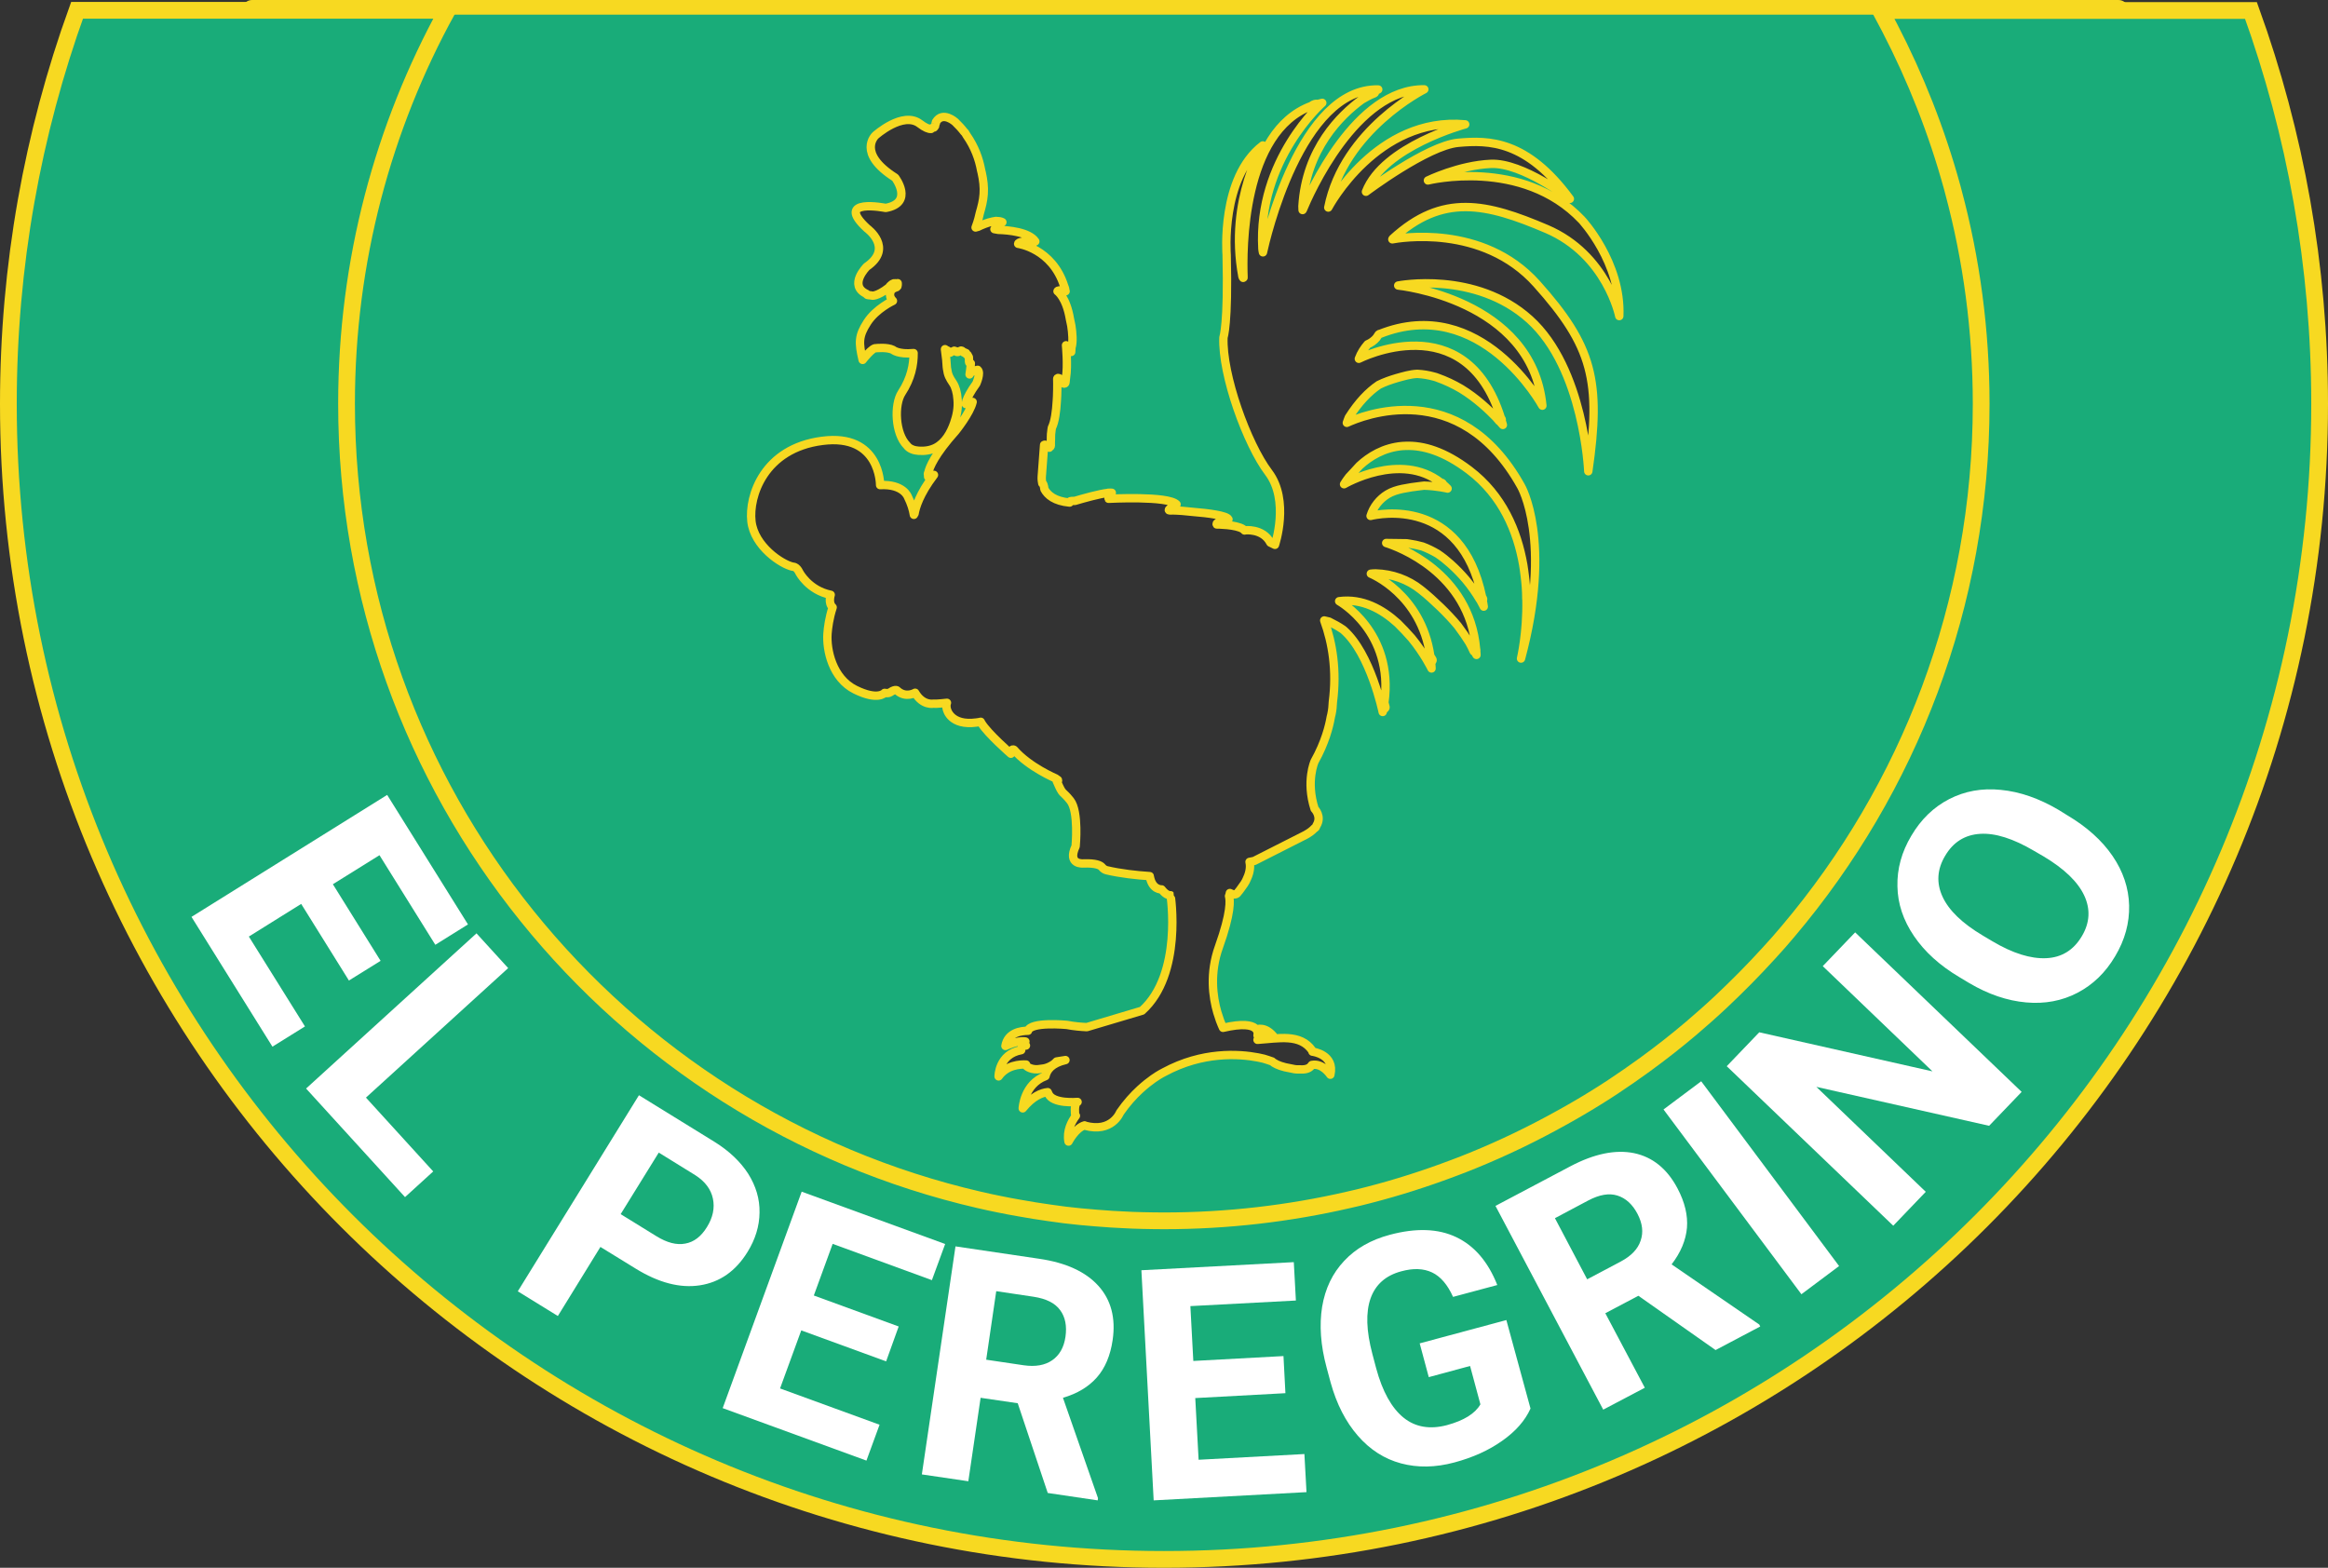 <!-- Generator: Adobe Illustrator 25.0.0, SVG Export Plug-In  -->
<svg version="1.1" xmlns="http://www.w3.org/2000/svg" xmlns:xlink="http://www.w3.org/1999/xlink" x="0px" y="0px" width="1668px"
	 height="1123.4px" viewBox="0 0 1668 1123.4" style="overflow:visible;enable-background:new 0 0 1668 1123.4;"
	 xml:space="preserve">
<rect x="0" y="0" width="1668" height="1123.4" fill="#333333" stroke="none"/>
<style type="text/css">
	.st0{fill:#19AC79;stroke:#F7D921;stroke-width:15;stroke-linejoin:round;stroke-miterlimit:10;}
	.st1{fill:#19AC79;stroke:#F7D921;stroke-width:6;stroke-linejoin:round;stroke-miterlimit:10;}
	.st2{fill:#19AC79;stroke:#F7D921;stroke-width:12;stroke-miterlimit:10;}
	.st3{fill:#FFFFFF;}
</style>
<defs>
</defs>
<rect x="180.7" y="7.5" class="st0" width="1337.1" height="44.3"/>
<g>
	<path class="st1" d="M243.9,7.5l-46.3,258.6l43.7,342.4l140.1,270l892,16.7l157.1-338.1l60.4-304.7L1389.4,7.5H243.9z
		 M1160.2,226.5c0,0-8.8-43.9-52-62.4c-43.1-18.4-74.6-25.9-110.4,7l-0.2,0.4c4.3-0.8,64.6-11.5,103.4,31.8
		c40.2,44.9,46.3,69.7,37,134.4c0,0-3-73.6-42-108.8s-94.2-24.3-94.2-24.3s95.8,9.6,103.3,86.1c0,0-43.9-80.5-116.7-51.3
		c0,0,0,0,0-0.1c-0.2,0.1-0.4,0.3-0.6,0.4c-0.5,0.8-1,1.6-1.6,2.4c-1.7,2-3.9,3.6-6.3,4.6c-2.5,2.9-4.8,6.3-6.3,10.4
		c0,0,76.3-39.1,101.8,42.5c0.1,0.2,0.3,0.3,0.4,0.5c0.3,0.4,0.3,0.9,0.1,1.3c0.3,1,0.6,2,0.9,3.1c0,0-0.7-0.9-2.1-2.4
		c-0.2,0-0.3-0.2-0.5-0.3c-0.8-0.9-1.5-1.8-2.3-2.7c-5.2-5.4-14-13.8-25-20.5c-5.4-3.2-11.2-5.9-17.1-8c-0.7-0.3-1.4-0.5-2.2-0.7
		c-3.9-1.1-8-1.8-12.1-2c0,0-0.1,0-0.1,0c-4.9,0.2-9.8,1.7-14.5,3c-4.4,1.3-8.8,2.8-13,4.9c-7.4,5-14.6,12.5-21.5,23.4
		c-0.5,1.3-1,2.5-1.4,3.8c10.3-4.8,80.6-34,124.8,45.4c0,0,22.8,38.7,0,123.5c0,0,4.4-18.3,3.9-42.4c-0.1-0.1-0.1-0.3-0.1-0.5
		c0-5.5-0.4-10.9-1.1-16.3c-0.3-2.7-0.7-5.3-1.1-7.9c-4.2-24.1-14.8-49.8-38.7-67.9c-17.8-13.5-33-17.9-45.6-17.4
		c-0.7,0-1.4,0.1-2.2,0.1c-13.5,1.1-23.8,7.6-30.8,14.1c-0.1,0.1-0.1,0.2-0.2,0.2c-2.4,2.6-4.8,5.3-7.3,7.9
		c-2.4,3.1-3.6,5.2-3.6,5.2s40.4-23.8,69.4-1.1c0.1,0,0.3,0,0.4,0c0.7,0.1,1,0.6,1.1,1.1c1.1,0.9,2.2,2,3.3,3.1
		c0,0-7.4-1.8-16.8-2.1c-0.9,0.1-1.8,0.2-2.6,0.3c-4.3,0.5-8.6,1.1-12.9,2c-3.8,0.8-7.5,1.9-10.8,3.9c-5.7,3.5-10.1,9-12.1,15.5
		c5.7-1.4,64.9-13.8,79.9,58.1c0.2,0.3,0.4,0.7,0.6,1c0.3,0.5,0.2,1-0.2,1.3c0.3,1.5,0.6,3,0.8,4.6c0,0-0.8-1.7-2.3-4.4
		c-0.1-0.1-0.2-0.2-0.3-0.4c-3-5.1-6.4-9.9-10.2-14.5c-3.4-4-7.1-7.8-11-11.3c-2.9-2.6-6-5.1-9.3-7.3c-3.4-2-7-3.8-10.8-5.2
		c-3.1-0.9-6.2-1.5-9.4-2c-0.7-0.1-1.3-0.2-2-0.3l-14.6-0.2c8,2.5,59.6,21,64.4,76.1c0,0.1,0.1,0.1,0.1,0.2c0.1,0.3,0.1,0.7,0,0.9
		c0.1,1,0.1,2,0.2,3c0,0-0.4-0.8-1.2-2.2c-0.4,0-0.7-0.1-0.9-0.6c-0.9-2.1-2-4.2-3.1-6.2c-2.1-3.4-4.9-7.5-8.2-11.9
		c-3.8-4.6-7.9-8.9-12.2-13.1c-4.6-4.4-9.3-8.8-14.3-12.7c-9.1-7.3-20.6-11.4-32.2-11.7c-1.2,0-2.4,0-3.6,0.2c0,0,36.1,14.5,42.6,59
		c0.5,0.8,1,1.6,1.5,2.4c0.5,0.9-0.3,1.7-1,1.7c0.2,1.6,0.3,3.1,0.4,4.8c0,0-5.1-10.6-14.3-21.8c-3.2-3.6-6.5-7.2-10-10.6
		c-11-10-25.2-18-41.9-15.8c0,0,39.4,21.9,32.4,72.7c0.3,1,0.5,2.1,0.8,3.1c0.2,1-0.8,1.6-1.5,1.3c-0.1,0.8-0.3,1.5-0.5,2.3
		c0,0-8.6-41.8-28.1-58.8c-0.1-0.1-0.3-0.2-0.4-0.3c-3.2-2.2-6.5-4-10-5.7c-1.1-0.3-2.3-0.6-3.4-0.8c5.9,16.2,9.1,35.8,6.2,58.4
		c-0.1,2.9-0.4,5.9-1,8.7c-0.1,0.7-0.3,1.4-0.5,2.1c-1.1,6.5-4,18.2-11.6,31.8c0,0-6.4,14.1,0,34c0,0,5.4,5.4,1.4,11.9
		c-0.2,0.5-0.5,1-0.7,1.5c-0.2,0.3-0.5,0.5-0.8,0.5c-1.4,1.6-3.5,3.2-6.4,4.8l-36.7,18.6l0,0c0,0,0,0,0,0s-1.6,0.4-3.4,0.7
		c0.5,2.1,0.8,6.4-1.8,11.9c-0.5,1.3-1.2,2.6-2,3.8c-0.9,1.3-1.8,2.5-2.7,3.8c-0.6,0.8-1.2,1.7-1.9,2.4c-0.3,0.6-1,1.3-2.2,1.4
		c-0.3,0.1-0.7,0-1-0.1c-0.7-0.1-1.5-0.4-2.5-0.9c0,0-0.1,1.1-0.6,2.2c0.8,2.8,1.6,11.7-7.2,36.3c-6.8,18.8-4.4,36-1.2,47
		c0.6,2,1.3,3.9,1.9,5.8c0.9,2.4,1.7,4.2,2.2,5.3c28.3-6.6,24.7,5.4,24.7,5.4c0.1,0.3,0.2,0.5,0.3,0.7c0,0,0,0,0,0
		c0-0.5,0.1-3.7-1.1-4.9c0,0,6.3-3,13,5.8c0,0-7.6-2.2-11.8-0.9c1,0.3,0.9,2-0.2,2.2c-0.1,0.2-0.2,0.3-0.2,0.3
		c15.1-1,30.7-4.6,39.2,7.7c0,0,0.1,0.3,0.2,0.8c0.4,0,16.1,2.1,12.8,16.5c0,0-5.5-8.5-13.2-7c-0.1,0.1-0.1,0.1-0.2,0.2
		c-1.2,1.9-3.5,3.2-7.7,3c-0.2,0-0.4,0-0.6,0c-0.5,0-1,0-1.5,0c-1.7,0-3.4-0.3-5-0.7c-6.2-1-9.7-2.5-11.7-3.7c0,0,0,0,0,0l0,0
		c-0.5-0.3-1-0.6-1.3-0.9c-0.2-0.1-0.3-0.2-0.5-0.4c-2-0.7-4-1.4-6.1-2c-1.2-0.3-2.6-0.6-4.1-0.9c0,0,0,0,0,0l0,0
		c-13.7-2.6-39.7-4.3-67.1,10.5c0,0-3.2,1.5-7.9,4.8v0c0,0,0,0,0,0c-2.7,1.9-5.9,4.4-9.4,7.6v0c0,0,0,0,0,0
		c-4.7,4.3-9.7,9.8-14.4,16.6c0,0-5.8,14.8-25.2,9.4l-0.2-0.2c-6.6,2-11.5,11.6-11.5,11.6c-1.4-7.5,2-14.1,5.3-18.5l-0.5-0.5
		c0,0-1.2-7.8,1.7-9.4c0,0,0,0,0,0c-0.2,0-17.8,1.7-20.9-5.9c0,0-0.2-0.4-0.5-1.1c-4.3,0.4-10.8,2.9-17.9,11.6
		c0,0,0.8-17.3,16.3-23.1c1-4.6,4.7-9.3,14.3-11.5l-6.3,1c-0.3,0.3-0.6,0.6-0.9,0.9c-0.7,0.7-1.5,1.3-2.4,1.8
		c-1.8,1.1-3.7,1.9-5.8,2.3c-0.7,0.1-1.5,0.2-2.2,0.3c-6.7,1.3-10.2-1.9-10.2-1.9l-0.4-1.2c-4.3-0.2-13.9,0.3-19.7,8.5
		c0,0,0-15.9,16.2-18.8c0.2-4.4,3.4-3.3,3.4-3.3c-0.2-0.3-0.3-0.6-0.4-0.9c-0.3-0.4-0.4-1.1-0.1-1.5c0-0.2,0.1-0.3,0.1-0.5
		c-5.7-1-14.3,3.2-14.3,3.2c1.6-9.6,11.3-10.9,16.2-10.9c1.7-6.7,27.8-4.2,27.8-4.2c5.2,1,10,1.4,14.3,1.6l39.6-11.8
		c29.2-26.2,20.5-82.6,20.4-82.7c-1.5,0.1-3.7-0.7-6.4-4.2c0,0-6.6,0.5-8.4-8.9c0-0.2-0.1-0.4-0.1-0.6c-9.3-0.6-21.1-1.9-30.8-4.2
		c-1.4-0.3-2.6-1.2-3.5-2.3c-1.1-1.3-4.2-2.9-13.2-2.6c0,0-11.9,1.2-5.6-12.3c0,0,2.4-24.9-3.8-32.7c-6.2-7.8-5-3-9.8-14.2l1-0.2
		c0-0.1-0.1-0.3-0.1-0.4c-1-0.6-1.4-1-1.5-1.1l0,0c0,0-19.2-8.1-29.9-20.5c0,0-2-1.5-2.3,2.8c0,0-16.5-14.4-21-21.8
		c-0.2-0.3-0.4-0.6-0.6-1.1c-0.9,0.2-1.8,0.4-2.9,0.5c-18.7,2.6-21.3-9.3-21.3-9.3s-0.9-2.5,0-4.8c0,0-7.5,0.9-9.5,0.6
		c0,0-7.8,1.7-13.3-7.8c0,0-6.6,4-12.7-1.4c0,0-0.9-1.7-4.9,0.9c0,0-1.2,1.2-4.3,0.6c0,0-4.6,5.8-21-2.3
		c-16.4-8.1-20.7-28.5-19.9-40.1c0.3-4.2,1.2-11.3,3.7-18.9c-3.4-3.1-1.4-9-1.4-9c-15.9-3.2-22.5-16.1-22.5-16.1c-2-4.3-4.6-4-4.6-4
		c-8.1-1.7-27.7-14.7-29.7-32.6c-2-17.9,8.9-52.2,50.7-57.6c41.8-5.5,41.5,31.7,41.5,31.7c16.7-0.9,19.9,8.4,19.9,8.4
		c2.4,4.8,3.7,9.1,4.3,12.9c0-0.3,0.2-0.7,0.5-0.9c0.7-4.2,3.4-13.9,13.9-27.7c0,0-0.1,0-0.4,0c-0.1,0.1-0.3,0.1-0.5,0.1
		c-0.6,0.1-1.2,0.1-1.9,0.2c-0.6,0.2-1.1,0.5-1.4,1c0,0-0.1-0.5-0.1-1.5c-0.1-0.2-0.1-0.3-0.1-0.5c0-0.3,0.1-0.6,0.3-0.8
		c0,0,0,0,0,0c0.9-4.1,4.6-13.2,19.6-30c0,0,10.4-12.9,12.2-20.8c0,0-0.5,0-1.2,0.1c-0.5,0.1-1,0.2-1.5,0.4c0,0,0,0-0.1,0
		c-0.2,0.1-0.4,0.2-0.6,0.1c-0.1,0-0.2,0-0.3,0c0,0,0,0,0,0c-0.5,0.2-1,0.5-1.2,0.9c0,0,0-0.6,0.4-1.9c0-0.1,0-0.2,0-0.3
		c0-0.1,0.1-0.3,0.2-0.4c0.8-2.3,2.7-6.2,6.9-12c0,0,3.5-7.8,1-9.9c0,0-4.8,0.8-5.8,3.3c0,0,0.8-4.8,0.9-7.9c-0.1,0-0.1,0-0.2,0
		c-0.6,0-1.1-0.5-1.1-1.1c0-1,0-2.1-0.1-3.1c0-0.1,0-0.1,0-0.2c-0.3-0.6-0.6-1.2-0.9-1.7c-0.3,0-0.5-0.1-0.8-0.3
		c-0.2-0.2-0.4-0.6-0.3-1c-0.5-0.4-1.1-0.6-1.7-0.4c0,0-0.7-1.3-1.9-1.4c-0.3,0.2-0.7,0.3-1.1,0.4c0,0-1.6,1.5-2.8,0c0,0,0,0,0,0
		c0,0-0.6,0-1-0.3c-0.1,0-0.1,0-0.2,0.1c-0.1,0.1-0.2,0.1-0.4,0.2c0,0,0,0,0,0c-0.6,0.3-1.1,0.4-1.6,0.4c0,0.2-0.1,0.4-0.3,0.5
		c-0.4,0.4-1.2,0.5-1.6,0c-0.3-0.4-0.6-0.9-0.7-1.3c-0.1-0.1-0.2-0.1-0.3-0.1c-0.4-0.2-1-0.5-1.5-0.9c0,0.1,0,0.2,0,0.3l0.9,7.1
		c0.1,2.2,0.3,4,0.4,5.5c0,0.3,0.1,0.5,0.1,0.8c0.7,5.1,1.8,6.8,4.3,10.6c1.7,2.5,3,6.7,3.3,11.7c0.6,5.8-0.6,11.8-2.5,17.1
		c-2.4,6.9-6.4,14-13.1,17.5c-3.7,1.9-8,2.5-12.2,2.2c-3.2-0.2-6.6-1.2-8.5-3.8c-8.5-8.5-9.3-29.3-3.7-37.8
		c6.7-10.2,8.6-20.2,8.5-28.4l0,0c-11.1,1.1-14.8-2.3-14.8-2.3c-4.2-2.1-12.1-1.2-12.1-1.2c-2.7-0.6-9.6,8.4-9.6,8.4
		c-2.9-12.5-3-17.1,3.3-26.9c6.3-9.8,18.4-15.4,18.4-15.4c-4.2-4.2-0.8-8.1-0.8-8.1c1.2-0.9,2.3-1.4,3.4-1.7
		c0.1-0.3,0.3-0.5,0.6-0.6c0.1-0.3,0.1-0.6,0.2-0.9v-1.4c-0.2,0.2-0.5,0.2-0.8,0.2c-0.6-0.1-1.3-0.2-1.9-0.1c-2.4,0.8-3.6,3-3.6,3
		c-8.9,6.9-12.4,5.8-12.4,5.8c-0.3-0.1-0.5-0.2-0.8-0.2c-0.7,0-1.3-0.1-2-0.2c-0.5-0.1-0.7-0.4-0.8-0.8c-13.3-6.1,0.1-19.5,0.1-19.5
		c19.6-13.5,0.3-27.4,0.3-27.4c-24.2-22.2,13.3-14.7,13.3-14.7c20.5-3.7,6.8-21.7,6.8-21.7C613.5,109.6,627.3,97,627.3,97
		s19.6-17.6,31.7-8.4c3.8,2.9,6.4,3.9,8.1,3.8c0.1-0.2,0.2-0.3,0.3-0.4c0.2-0.2,0.4-0.3,0.7-0.3c0.2,0,0.3-0.1,0.5-0.1
		c0,0,0.1,0,0.1,0c0.1,0,0.1-0.1,0.2-0.1c0.1,0,0.1-0.1,0.2-0.1c0,0,0.1,0,0.1-0.1c0,0,0,0,0,0c0,0,0.1-0.1,0.1-0.1
		c0.1-0.1,0.1-0.1,0.2-0.2c0.1-0.1,0.1-0.1,0.2-0.2c0,0,0,0,0,0c0.1-0.1,0.2-0.3,0.3-0.5c0,0,0,0,0-0.1c0-0.1,0.1-0.1,0.1-0.2
		c0-0.1,0.1-0.3,0.1-0.4c0-0.2,0-0.4,0-0.6c0-0.4,0.1-0.7,0.4-0.9c0-0.4,0-0.7,0-0.7c4.9-8.1,13.8,0,13.8,0c2.4,2.3,4.6,4.7,6.5,7.2
		c0.2,0.1,0.4,0.2,0.5,0.4c0.4,0.6,0.8,1.3,1.2,2c5.8,8.3,8.9,16.9,10.4,25.2c0.1,0.5,0.3,1.1,0.4,1.6c1.1,5,1.8,10.2,1.4,15.3
		c-0.3,4.7-1.5,9.2-2.8,13.7c-1.2,5.7-2.7,9.4-3,10.2c0.6-0.2,1.2-0.3,1.8-0.5c2.4-1.2,6.6-3,10.6-3.8c0.8-0.2,1.5-0.3,2.3-0.4
		c0.2,0,0.3,0,0.5,0.1c1.5,0,2.9,0.2,4,0.8c0,0-0.9,0.5-2,1.2c-0.1,0.2-0.2,0.3-0.4,0.4c-1,0.6-1.9,1.4-2.6,2.4
		c-0.2,0.3-0.5,0.7-0.7,1c0.9,0.2,1.9,0.3,2.8,0.5c7,0.2,22,1.5,26.5,8.3c0,0-0.3,0-0.7,0c-0.1,0.7-0.8,1.4-1.7,0.9
		c-0.6-0.3-1.2-0.6-1.7-1c-3.5,0-8.1,0.4-8.2,1.8c0,0,24.4,3.2,33,30.4c0.2,0.5,0.4,1.1,0.6,1.6c0.1,0.2,0.1,0.4,0,0.6
		c0.1,0.5,0.3,0.9,0.4,1.4c0,0-5.5-1.4-5.8,0c0,0,6.3,4.3,8.9,19.9c0.4,1.6,0.7,3.2,1,4.8c0.4,2.7,0.7,5.3,0.8,8
		c0.1,2.6,0,5.2-0.7,7.7c0,1-0.1,2.1-0.2,3.1l-1.4-1.8c-0.5-0.1-0.8-0.5-0.8-1l-1.5-2c0,0,1.4,14.6,0,23.1c-0.1,1.2-0.2,2.4-0.4,3.6
		c-0.2,1.4-2.4,0.8-2.2-0.6c0-0.2,0-0.3,0.1-0.5c-1.3-1.4-3.3-3-3.8-1.7c0,0,0.2,5.6-0.1,12.6c0,1.1-0.1,2.3-0.2,3.4
		c-0.4,7.2-1.4,15-3.5,19.1c-0.2,0.9-0.3,1.8-0.4,2.7c-0.2,1.3-0.3,2.5-0.3,3.8c0,1.3,0,2.7-0.1,4c0,0.8,0,1.6,0,2.4
		c0,0.6-0.4,1-0.9,1.1c-0.1,0.1-0.1,0.3-0.2,0.4c0,0-0.2-0.2-0.4-0.5c-0.3-0.1-0.5-0.3-0.6-0.6c-0.8-0.7-1.9-1.4-2.7-0.9l-1.7,22.8
		c0,0-0.2,2,0.4,4.8c0.3,0.1,0.7,0.3,0.8,0.8c0.4,1.1,0.6,2.2,0.7,3.3c2.3,4.3,7.3,8.6,18,9.6c0,0,0.1,0,0.1,0
		c0-0.6,0.4-1.1,1.1-1.1c0.9,0,1.8,0,2.7-0.1c6-1.8,17.5-5,23.5-5.7c0.1,0,0.2,0,0.3-0.1c0.2,0,0.3,0,0.4,0c0.9-0.1,1.6-0.1,2.2,0
		c0,0-2.8,3.5-2.3,4.3c0,0,42.6-2.3,48.7,4c0,0-7.2,4-5.2,4.3c0,0,0.5,0,1.3,0.1c0.1-0.1,0.3-0.1,0.5-0.1c5,0.1,10.1,0.5,15.1,1.1
		c11.3,0.9,24.3,2.6,25.5,5.3c0,0-0.5,0.1-1.2,0.3c0,0.7-0.5,1.4-1.4,1.1c-0.5-0.1-1-0.3-1.5-0.4c-2.5,0.7-5,1.8-4.3,2.7
		c0,0,13.8,0,18.8,3.3c0,0,0,0,0,0c0.2,0.1,0.3,0.2,0.4,0.3c0.3,0.2,0.5,0.5,0.7,0.7l0.1,0c0,0-0.1,0-0.1-0.1c0,0,13.1-1.7,18.5,8.8
		c0,0,0,0,0,0l3.3,1.6c0,0,10.7-31.7-4.6-51.9c-15.3-20.2-33.4-70-32.3-96.8c0,0,3.5-9.2,2.3-59.1c0,0-4.5-55.2,25.9-78.4
		c0,0-1.6,2.6-3.8,7.3c-2.6,5.8-4.9,11.7-6.8,17.8c-5.2,16.9-9.2,41-4,68.8c0.1,0.2,0.2,0.5,0.3,0.7c0,0.1,0.1,0.2,0.2,0.3
		c0.1-0.1,0.2-0.2,0.3-0.2c-0.8-19.8-1.1-104.6,48.6-123c1-0.8,2.1-1.4,3.4-1.5c0.3,0,0.6,0,0.8,0.2c1.2-0.3,2.4-0.6,3.6-0.9
		c0,0-46.5,40.7-42.9,104.5c0.1,0.9,0.2,1.8,0.4,2.6c2-9.2,26.8-117.8,82.6-116.7c0,0-0.8,0.4-2.3,1.2c0.2,0.6,0.1,1.3-0.6,1.6
		c-3.1,1.2-6.1,2.8-8.9,4.5c-15.2,11.1-40,35.3-42.5,76.4c0,0.9,0.1,1.8,0.1,2.7l0.2-0.3c4.6-11.2,37.9-86.7,87-86.2
		c0,0-57.7,28.8-68.8,84.7l0,0c0.4-0.8,35-65.4,98.1-59.6c0,0-58.4,15.6-71.1,48.3c0,0,44-33.1,66.1-35.1c22-2,49.1-1.8,80,40.2
		c0,0-33.8-26.1-56.6-25.1c-22.8,1-45.1,11.9-45.1,11.9s67.5-16.8,110.2,28.2C1133.4,157.6,1161.8,188.1,1160.2,226.5z"/>
</g>
<path class="st2" d="M1662,289.4c0-99-17.4-193.9-49.2-281.9h-265.5c1,1.9,2.1,3.8,3.1,5.7c1.2,2.2,2.3,4.4,3.5,6.6
	c18.7,36.1,33.8,74.3,44.8,114.3c0.3,1.1,0.6,2.3,0.9,3.4c13,48.4,19.9,99.3,19.9,151.9c0,144-52,275.8-138.2,377.8
	c-4.5,5.4-9.2,10.7-13.9,15.8c-11,12.1-22.6,23.8-34.5,35c-1.7,1.6-3.4,3.2-5.2,4.8c-3.5,3.2-7,6.3-10.5,9.3
	c-1.8,1.5-3.6,3.1-5.3,4.6c-10.7,9.1-21.8,17.8-33.2,26.1c-7.6,5.5-15.3,10.9-23.2,16.1c-3.9,2.6-7.9,5.1-11.9,7.6
	c-4,2.5-8,4.9-12.1,7.3c-4.1,2.4-8.1,4.7-12.3,7c-20.6,11.5-41.9,21.8-64,30.8c-4.4,1.8-8.8,3.5-13.3,5.2
	c-20.1,7.6-40.6,14.2-61.7,19.6c-4.7,1.2-9.4,2.4-14.1,3.4c-42.5,9.8-86.8,15-132.2,15c-5.1,0-10.1-0.1-15.1-0.2
	c-5-0.1-10-0.3-15-0.6c-2.5-0.1-5-0.3-7.5-0.4c-7.5-0.5-14.9-1.1-22.3-1.8s-14.7-1.6-22-2.7c-7.3-1-14.6-2.2-21.8-3.5
	c-2.4-0.4-4.8-0.9-7.2-1.3c-4.8-0.9-9.5-1.9-14.3-2.9c-2.4-0.5-4.7-1-7.1-1.6c-259.7-59.9-453.3-292.6-453.3-570.5
	c0-102.2,26.2-198.2,72.2-281.9H55.2C23.4,95.5,6,190.4,6,289.4c0,457.3,370.7,828,828,828S1662,746.6,1662,289.4z"/>
<g>
	<path class="st3" d="M250,702.6l-34.2-54.9l-37.5,23.4l40.2,64.4L195.2,750l-58-93l140.2-87.4l57.9,92.8L311.9,677l-40-64.2
		l-33.4,20.8l34.2,54.9L250,702.6z"/>
	<path class="st3" d="M262.2,786.5l48.2,52.9l-20.2,18.4L219.3,780l122.1-111.2l22.7,24.9L262.2,786.5z"/>
	<path class="st3" d="M430.2,893.5L399.7,943L371,925.3l86.8-140.5l54.3,33.5c10.4,6.5,18.4,14.1,24,22.8c5.5,8.8,8.3,18,8.1,27.8
		c-0.1,9.7-3,19.2-8.6,28.2c-8.5,13.8-19.9,21.7-34.1,23.9c-14.2,2.2-29.6-1.8-46.1-12L430.2,893.5z M444.7,870l25.6,15.8
		c7.6,4.7,14.5,6.5,20.7,5.3c6.2-1.1,11.4-5.1,15.5-11.8c4.3-6.9,5.7-13.7,4.3-20.4c-1.4-6.7-5.6-12.3-12.6-16.8L472,825.9
		L444.7,870z"/>
	<path class="st3" d="M634.9,975.5l-60.8-22.2l-15.2,41.6l71.3,26l-9.4,25.7l-103-37.6l56.6-155.1l102.8,37.5l-9.5,25.9l-71.1-26
		l-13.5,37l60.8,22.2L634.9,975.5z"/>
	<path class="st3" d="M729.2,1005.5l-26.6-3.9l-8.8,59.8l-33.3-4.9l24.1-163.4l60.1,8.9c19.1,2.8,33.2,9.3,42.3,19.4
		c9.1,10.1,12.5,23.1,10.2,38.8c-1.6,11.1-5.4,20.1-11.3,26.8c-5.9,6.7-14,11.6-24.3,14.6l25.1,71.9l-0.2,1.6l-35.8-5.3
		L729.2,1005.5z M706.6,974.3l26.9,4c8.4,1.2,15.2,0,20.4-3.6c5.2-3.6,8.4-9.2,9.5-16.8c1.1-7.7-0.1-14.1-3.8-19.1
		c-3.7-5.1-10-8.2-19-9.6l-26.8-4L706.6,974.3z"/>
	<path class="st3" d="M921,998.3l-64.6,3.5l2.4,44.2l75.8-4.1l1.5,27.3l-109.5,5.9l-8.8-164.9l109.2-5.8l1.5,27.5l-75.6,4l2.1,39.3
		l64.6-3.5L921,998.3z"/>
	<path class="st3" d="M1096.6,1009.3c-3.9,8.7-10.7,16.4-20.4,23.2c-9.6,6.8-21,11.9-34,15.4c-13.7,3.7-26.5,3.9-38.4,0.7
		c-11.9-3.2-22.2-9.8-30.9-19.8c-8.7-10-15.2-22.6-19.5-38.1l-2.9-10.8c-4.3-15.9-5.3-30.4-3.2-43.5c2.2-13.1,7.4-24,15.8-32.9
		c8.3-8.9,19.2-15.1,32.7-18.7c18.7-5,34.6-4.5,47.6,1.7c13,6.2,22.8,17.6,29.4,34.3l-31.7,8.5c-3.9-8.7-8.9-14.6-15-17.5
		c-6.1-2.9-13.5-3.2-22.2-0.8c-11.1,3-18.4,9.5-21.9,19.4c-3.5,10-3.1,23.2,1.3,39.8l2.7,10.2c4.5,16.7,11.1,28.5,19.6,35.4
		s19,8.6,31.1,5.4c12.2-3.3,20.2-8.3,24-14.9l-7.4-27.5l-29.6,8l-6.5-24.2l62.1-16.7L1096.6,1009.3z"/>
	<path class="st3" d="M1173.9,928.5l-23.7,12.5l28.3,53.4l-29.8,15.7l-77.2-146l53.7-28.4c17.1-9,32.3-12.1,45.6-9.4
		c13.3,2.8,23.7,11.2,31.1,25.2c5.3,10,7.5,19.4,6.8,28.3c-0.8,8.9-4.4,17.6-11,26.2l62.8,43.1l0.7,1.4l-32,16.9L1173.9,928.5z
		 M1137.2,916.7l24-12.7c7.5-4,12.3-8.9,14.3-15c2.1-6,1.3-12.4-2.2-19.1c-3.6-6.9-8.4-11.3-14.4-13.2c-6-1.9-12.9-0.7-20.9,3.5
		l-23.9,12.7L1137.2,916.7z"/>
	<path class="st3" d="M1317.7,907.2l-27,20.2L1191.9,795l27-20.2L1317.7,907.2z"/>
	<path class="st3" d="M1448.5,782.4l-23.3,24.3l-123.8-27.9l78.4,75.2l-23.3,24.3L1237.2,764l23.3-24.3l124.1,28l-78.6-75.4
		l23.2-24.2L1448.5,782.4z"/>
	<path class="st3" d="M1481.2,584.2c14,8.3,24.8,18,32.4,29.1c7.6,11.1,11.6,23,11.9,35.5c0.3,12.5-3,24.7-10,36.4
		c-6.9,11.7-15.9,20.4-27,26.2c-11.1,5.8-23.4,8.1-36.8,6.9c-13.5-1.2-27.1-5.8-40.8-13.9l-7-4.2c-14-8.3-24.8-18.1-32.5-29.4
		c-7.7-11.3-11.7-23.2-11.9-35.7c-0.3-12.5,3-24.6,10-36.3c6.9-11.7,16-20.5,27.1-26.2c11.1-5.7,23.4-8,37-6.6
		c13.6,1.3,27.4,6.1,41.3,14.3L1481.2,584.2z M1457.4,609.7c-14.9-8.8-27.8-12.9-38.7-12.2c-10.9,0.7-19.2,5.9-25,15.7
		c-5.8,9.7-6.4,19.5-1.9,29.3c4.5,9.8,14.1,19.1,28.9,27.9l6.9,4.1c14.5,8.6,27.3,12.6,38.5,12.1c11.1-0.5,19.6-5.8,25.5-15.7
		c5.8-9.7,6.3-19.5,1.7-29.3c-4.6-9.8-14.3-19.1-29-27.9L1457.4,609.7z"/>
</g>
</svg>
